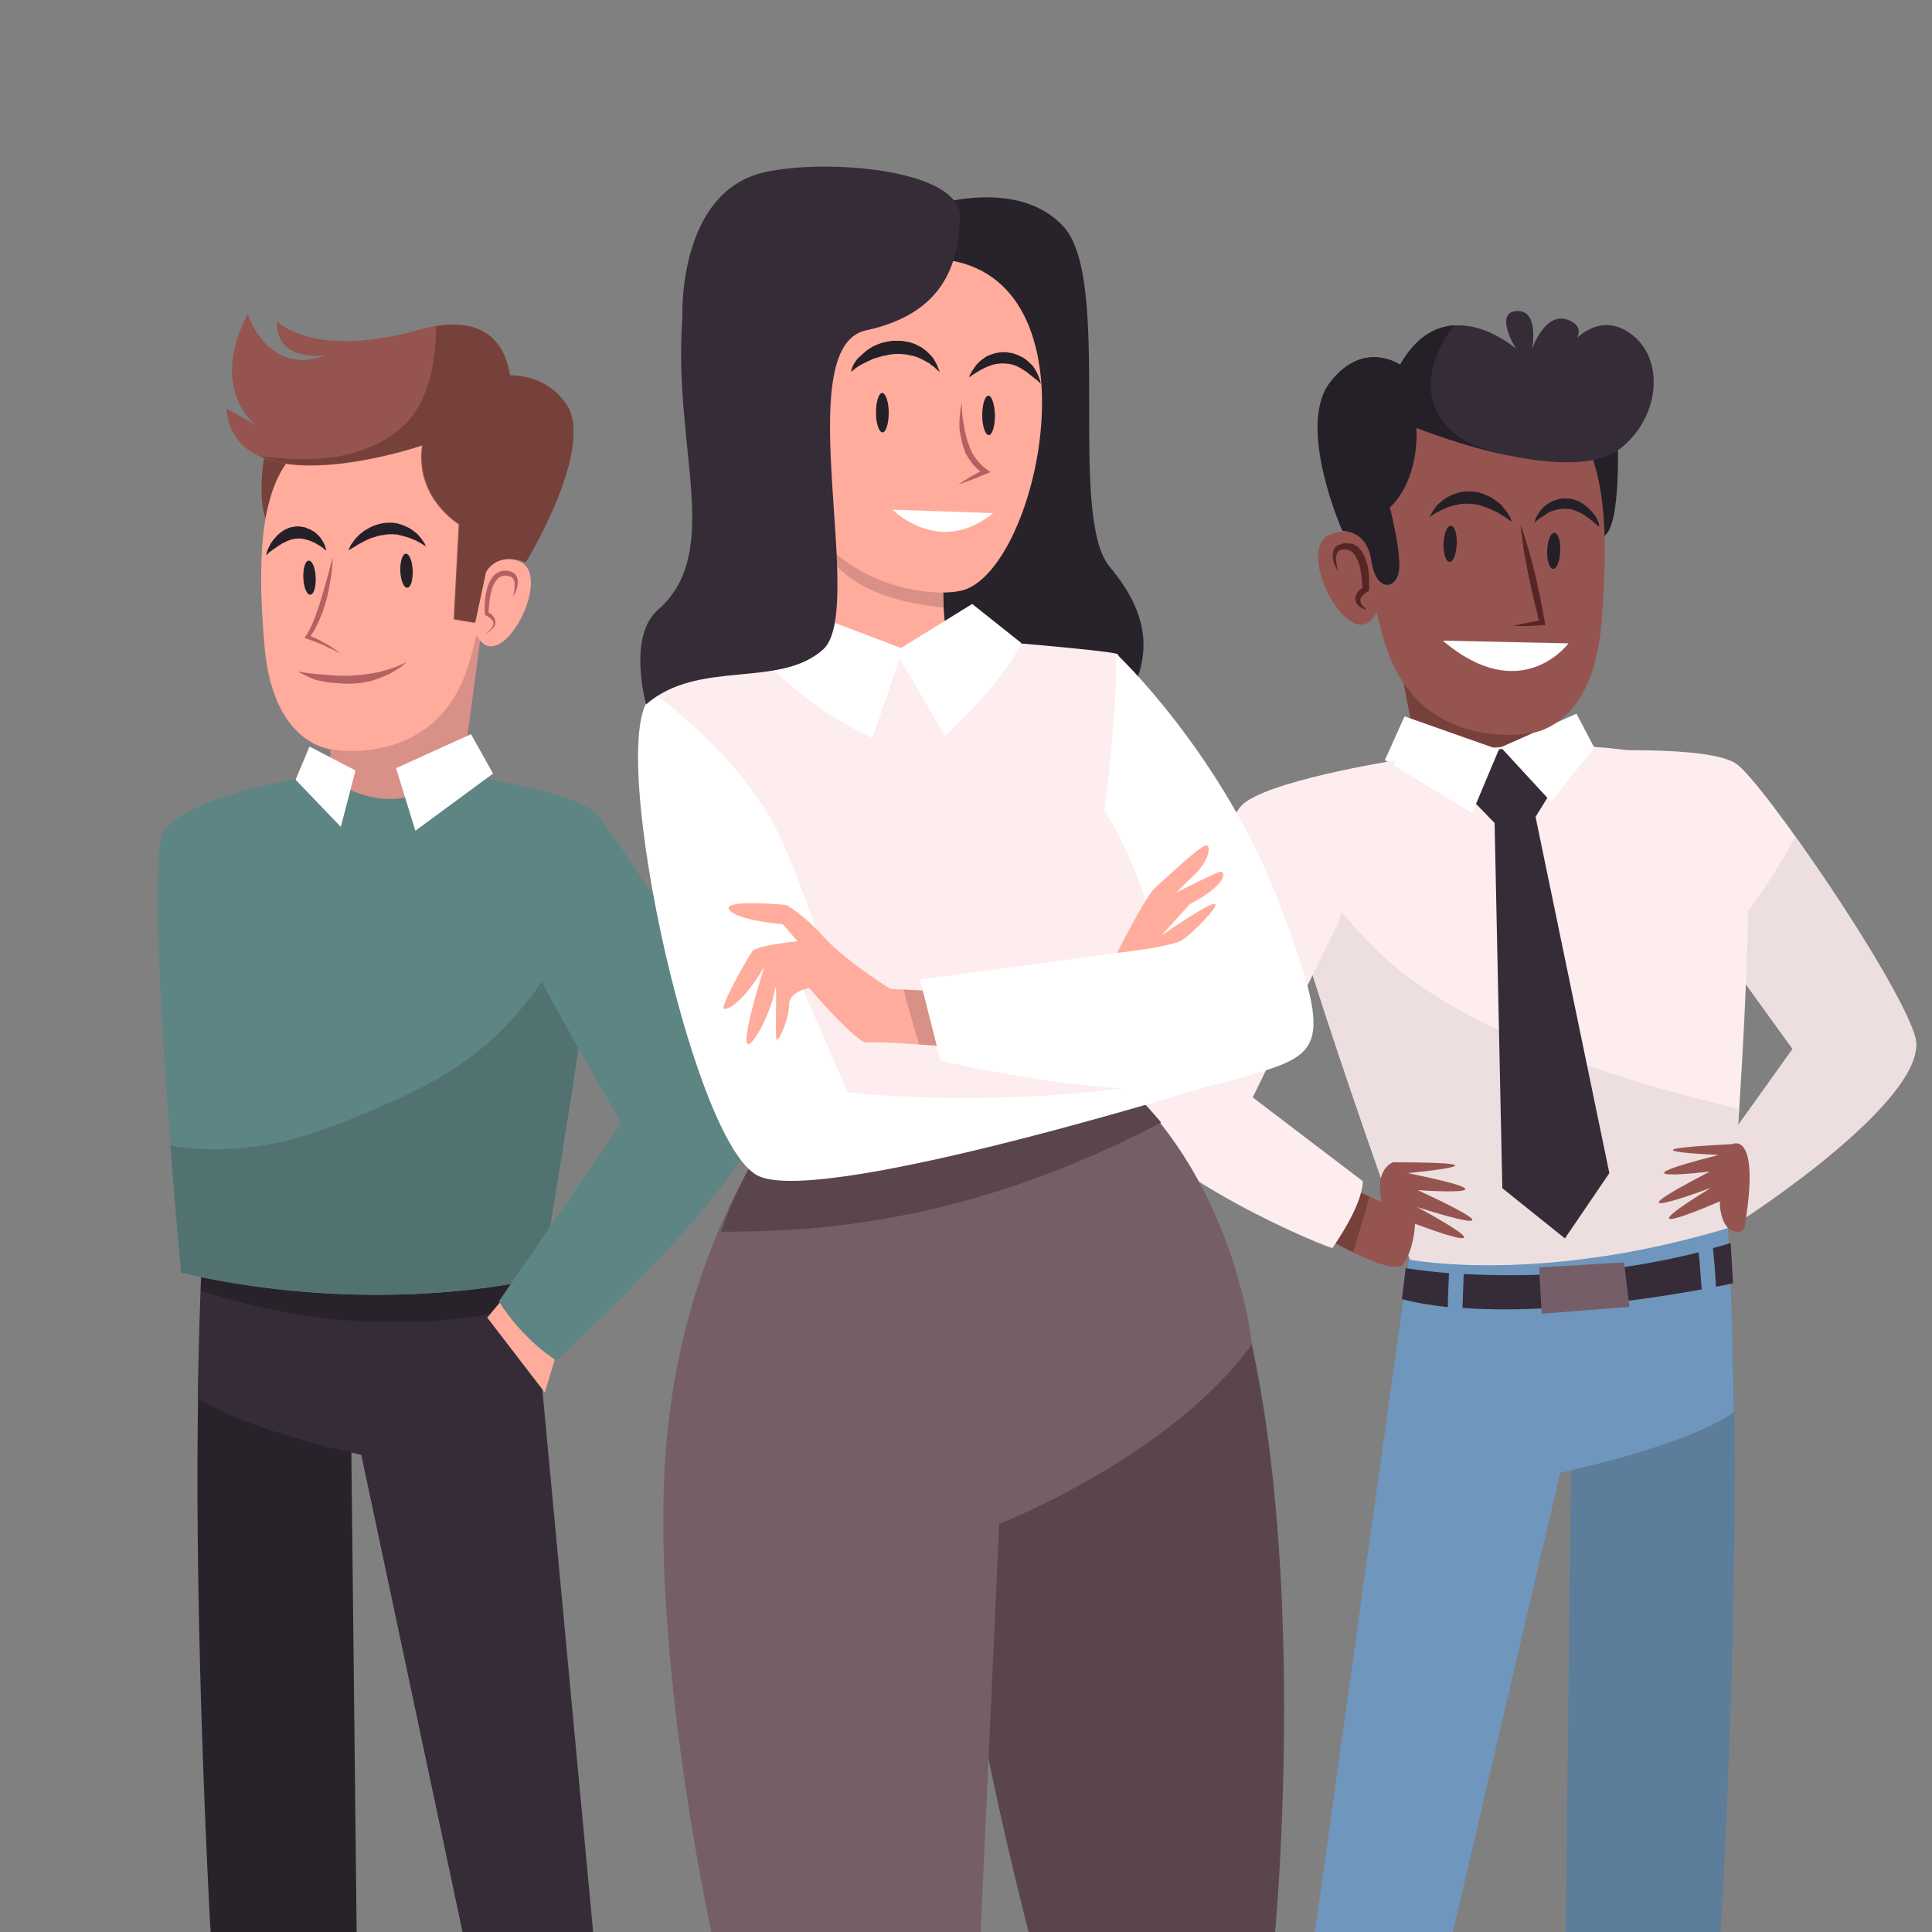 <svg width="347" height="347" viewBox="0 0 347 347" fill="none" xmlns="http://www.w3.org/2000/svg">
<rect x="0" y="0" width="347" height="347" fill="#808080" stroke="none"/>
<g clip-path="url(#clip0_765_3095)">
<path d="M47.747 80.296C47.747 80.296 45.665 90.498 48.302 94.245C50.87 97.993 55.103 80.851 55.103 80.851L47.747 80.296Z" fill="#76413B"/>
<path d="M87.166 108.195L82.516 142.895L59.198 146.712L59.406 129.917L87.166 108.195Z" fill="#D89087"/>
<path d="M59.892 134.636C59.892 134.636 78.63 138.037 84.252 119.09C89.873 100.144 89.11 77.034 69.261 76.34C49.413 75.577 45.041 88.346 47.539 116.384C49.205 134.289 59.892 134.636 59.892 134.636Z" fill="#FFAC9D"/>
<path d="M86.056 106.043C86.056 106.043 86.611 98.479 93.135 100.769C99.658 103.059 90.15 121.381 85.917 114.579C81.684 107.778 86.056 106.043 86.056 106.043Z" fill="#FFAC9D"/>
<path d="M94.314 101.046C94.314 101.046 89.734 98.826 87.166 102.781L85.223 111.873L81.475 111.248L82.378 94.176C82.378 94.176 74.466 89.457 75.785 80.018C75.785 80.018 42.195 91.539 40.668 73.356L45.873 76.271C45.873 76.271 37.407 69.955 44.485 56.422C44.485 56.422 48.094 67.804 58.574 63.779C58.574 63.779 49.551 65.375 49.76 57.741C49.76 57.741 56.283 64.542 75.091 59.268C93.898 53.993 91.677 71.898 91.677 71.898L86.195 68.29C86.195 68.29 95.703 64.542 101.463 72.245C107.292 80.018 94.314 101.046 94.314 101.046Z" fill="#965450"/>
<path d="M101.532 72.315C98.617 68.428 94.731 67.457 91.608 67.457C90.914 62.946 88.277 56.977 78.353 58.574C78.214 65.722 76.895 73.564 70.719 77.936C63.709 82.933 55.173 82.933 46.845 81.961C56.908 86.472 75.924 79.949 75.924 79.949C74.605 89.387 82.517 94.106 82.517 94.106L81.614 111.179L85.362 111.803L87.305 102.712C89.804 98.756 94.453 100.977 94.453 100.977C94.453 100.977 107.292 80.018 101.532 72.315Z" fill="#76413B"/>
<path d="M61.002 117.355C60.794 117.217 60.586 117.078 60.309 116.939C60.1 116.8 59.823 116.661 59.614 116.592C59.129 116.384 58.643 116.176 58.157 115.898C57.671 115.69 57.116 115.482 56.63 115.273L55.103 114.718L54.687 114.579L54.965 114.163C55.659 113.122 56.145 112.012 56.561 110.901C56.977 109.721 57.394 108.542 57.741 107.362C58.088 106.182 58.435 104.933 58.782 103.753L59.753 100.075C59.753 101.324 59.614 102.643 59.406 103.892C59.198 105.141 58.99 106.39 58.643 107.639C58.296 108.889 57.949 110.068 57.394 111.248C57.185 111.873 56.839 112.428 56.561 112.983C56.283 113.538 55.867 114.094 55.45 114.579L55.312 114.024L56.839 114.718C57.324 114.926 57.81 115.204 58.296 115.482C58.782 115.759 59.267 116.037 59.684 116.314C59.892 116.453 60.17 116.592 60.378 116.8C60.656 117.008 60.864 117.147 61.002 117.355Z" fill="#B26262"/>
<path d="M62.599 98.826C62.599 98.826 62.668 98.548 62.876 98.201C62.946 97.993 63.085 97.715 63.293 97.507C63.501 97.229 63.709 96.882 63.987 96.605C64.264 96.327 64.542 95.98 64.958 95.703C65.305 95.356 65.722 95.147 66.208 94.87C66.416 94.731 66.693 94.662 66.902 94.523L67.249 94.384L67.665 94.245C68.22 94.037 68.775 93.968 69.331 93.898C69.886 93.898 70.51 93.829 71.066 93.968L71.482 94.037L71.898 94.176C72.176 94.245 72.454 94.315 72.662 94.453C73.148 94.662 73.633 94.87 73.98 95.147C74.397 95.425 74.744 95.703 75.021 95.98C75.299 96.258 75.507 96.535 75.715 96.813C75.924 97.091 76.062 97.299 76.201 97.507C76.409 97.923 76.548 98.132 76.548 98.132C76.548 98.132 76.271 97.993 75.924 97.784C75.715 97.646 75.507 97.507 75.23 97.368C74.952 97.229 74.674 97.021 74.327 96.952C73.98 96.813 73.633 96.605 73.286 96.535C72.939 96.397 72.523 96.327 72.107 96.188C71.898 96.119 71.69 96.119 71.482 96.049C71.274 95.98 71.066 95.98 70.857 95.98C70.441 95.911 70.025 95.98 69.539 95.98C69.122 96.05 68.637 96.119 68.22 96.188C67.804 96.258 67.387 96.466 66.971 96.535C66.555 96.674 66.208 96.813 65.791 97.021C65.444 97.16 65.097 97.368 64.75 97.576C64.403 97.715 64.126 97.923 63.917 98.062C63.64 98.201 63.432 98.34 63.223 98.478C62.876 98.687 62.599 98.826 62.599 98.826Z" fill="#252028"/>
<path d="M47.816 99.728C47.816 99.728 47.886 99.52 47.955 99.103C48.025 98.895 48.094 98.687 48.233 98.409C48.372 98.132 48.511 97.854 48.649 97.576C48.858 97.299 49.066 96.952 49.343 96.674C49.482 96.535 49.621 96.397 49.76 96.188C49.898 96.05 50.107 95.911 50.245 95.772C50.384 95.633 50.593 95.494 50.801 95.356C51.009 95.217 51.217 95.078 51.425 95.009C51.633 94.939 51.911 94.8 52.119 94.731L52.883 94.592C53.368 94.523 53.924 94.523 54.41 94.662C54.687 94.662 54.895 94.731 55.103 94.87C55.312 94.939 55.589 95.009 55.797 95.147C56.006 95.286 56.214 95.356 56.422 95.494C56.63 95.633 56.769 95.772 56.908 95.911C57.255 96.188 57.463 96.466 57.671 96.744C57.88 97.021 58.018 97.299 58.157 97.576C58.296 97.785 58.365 98.062 58.435 98.27C58.574 98.617 58.643 98.895 58.643 98.895C58.643 98.895 58.435 98.756 58.157 98.548C58.018 98.409 57.81 98.27 57.602 98.132C57.394 97.993 57.116 97.854 56.908 97.715C56.63 97.576 56.353 97.368 56.075 97.299C55.936 97.229 55.797 97.16 55.589 97.091C55.45 97.021 55.242 97.021 55.103 96.952C54.965 96.882 54.757 96.882 54.618 96.813C54.479 96.813 54.271 96.744 54.132 96.744C53.785 96.674 53.438 96.744 53.16 96.744L52.675 96.813L52.189 96.952C51.842 97.091 51.495 97.16 51.217 97.368C51.078 97.438 50.87 97.507 50.731 97.576C50.593 97.646 50.454 97.785 50.315 97.854C50.037 97.993 49.76 98.201 49.482 98.409C49.205 98.548 48.996 98.756 48.788 98.895C48.58 99.034 48.372 99.173 48.233 99.311C48.025 99.658 47.816 99.728 47.816 99.728Z" fill="#252028"/>
<path d="M71.898 102.573C71.968 104.239 72.523 105.627 73.148 105.557C73.772 105.557 74.189 104.169 74.119 102.434C74.05 100.769 73.495 99.381 72.87 99.45C72.315 99.45 71.829 100.838 71.898 102.573Z" fill="#252028"/>
<path d="M54.479 103.822C54.548 105.488 55.104 106.876 55.728 106.807C56.353 106.807 56.769 105.419 56.7 103.684C56.63 102.018 56.075 100.63 55.451 100.699C54.826 100.699 54.41 102.087 54.479 103.822Z" fill="#252028"/>
<path d="M53.507 120.617C53.507 120.617 53.854 120.687 54.34 120.756C54.895 120.825 55.659 120.964 56.63 121.034C57.116 121.103 57.602 121.103 58.157 121.172C58.712 121.242 59.267 121.242 59.823 121.311C60.378 121.381 61.002 121.311 61.627 121.381C62.252 121.381 62.876 121.381 63.501 121.311C64.126 121.242 64.75 121.242 65.305 121.172C65.583 121.103 65.93 121.103 66.207 121.034C66.485 121.034 66.763 120.895 67.04 120.895C67.318 120.825 67.596 120.756 67.873 120.756C68.151 120.687 68.428 120.617 68.636 120.548C69.122 120.409 69.677 120.27 70.094 120.131C70.51 119.993 70.927 119.854 71.274 119.715C71.621 119.576 71.898 119.437 72.176 119.299C72.662 119.09 73.009 118.952 73.009 118.952C73.009 118.952 72.8 119.16 72.315 119.507C72.106 119.715 71.829 119.923 71.482 120.131C71.135 120.34 70.788 120.548 70.302 120.825C69.886 121.103 69.4 121.242 68.845 121.519C68.567 121.589 68.29 121.728 68.012 121.866C67.734 121.936 67.457 122.005 67.179 122.144C66.624 122.352 65.999 122.422 65.375 122.56C64.75 122.699 64.126 122.699 63.431 122.769C62.807 122.838 62.113 122.769 61.488 122.769C60.864 122.699 60.239 122.699 59.614 122.63C58.99 122.56 58.435 122.491 57.88 122.352C57.324 122.283 56.839 122.144 56.353 122.005C54.618 121.242 53.507 120.617 53.507 120.617Z" fill="#B26262"/>
<path d="M87.236 113.747C87.444 113.608 87.583 113.538 87.722 113.4C87.86 113.261 87.999 113.122 88.138 112.983C88.277 112.844 88.416 112.706 88.485 112.497C88.554 112.359 88.624 112.15 88.624 112.012C88.624 111.942 88.624 111.873 88.624 111.803C88.624 111.734 88.624 111.665 88.554 111.595C88.485 111.526 88.485 111.456 88.416 111.387L88.207 111.179C88.138 111.109 88.069 111.04 87.999 110.971C87.93 110.901 87.86 110.832 87.791 110.832L87.305 110.554L87.097 110.415V110.207C87.028 109.583 87.028 108.958 87.097 108.333C87.097 107.709 87.166 107.084 87.305 106.46C87.444 105.835 87.583 105.21 87.86 104.655C88.138 104.1 88.485 103.475 89.04 103.059C89.318 102.851 89.665 102.712 90.012 102.573C90.22 102.504 90.359 102.504 90.567 102.504H90.706C90.775 102.504 90.706 102.504 90.775 102.504H90.845H91.053C91.33 102.504 91.747 102.643 92.024 102.781C92.371 102.92 92.649 103.198 92.788 103.545C92.996 103.892 92.996 104.239 92.996 104.586C92.996 104.933 92.927 105.21 92.857 105.557C92.718 106.182 92.441 106.737 92.094 107.223C92.302 106.668 92.371 106.043 92.441 105.488C92.441 105.21 92.441 104.933 92.441 104.655C92.371 104.378 92.302 104.1 92.163 103.961C92.024 103.753 91.816 103.614 91.608 103.545C91.4 103.475 91.192 103.406 90.845 103.406H90.636H90.567H90.498C90.359 103.406 90.289 103.475 90.151 103.475C89.942 103.545 89.734 103.684 89.526 103.822C89.179 104.169 88.832 104.586 88.624 105.072C88.416 105.557 88.277 106.113 88.138 106.668C87.999 107.223 87.93 107.778 87.86 108.403C87.791 108.958 87.791 109.583 87.722 110.138L87.513 109.791L88.069 110.207C88.138 110.277 88.207 110.346 88.346 110.415C88.416 110.485 88.485 110.554 88.554 110.693L88.763 110.971C88.832 111.04 88.832 111.179 88.901 111.318C88.971 111.456 88.971 111.526 88.971 111.665C88.971 111.803 88.971 111.942 88.971 112.012C88.901 112.289 88.832 112.497 88.693 112.636C88.554 112.844 88.416 112.983 88.207 113.122C87.999 113.4 87.652 113.608 87.236 113.747Z" fill="#B26262"/>
<path d="M63.015 252.755L64.056 347H37.823C37.823 347 30.883 225.828 40.807 195.083C48.996 169.544 63.015 252.755 63.015 252.755Z" fill="#28222B"/>
<path d="M94.523 218.749L106.529 347H83.072L64.889 261.291C64.889 261.291 44.208 256.988 35.533 251.02C35.533 251.02 36.019 211.878 38.1 209.657C40.252 207.506 94.523 218.749 94.523 218.749Z" fill="#352C38"/>
<path d="M96.049 234.294L94.523 218.749C94.523 218.749 40.252 207.506 38.17 209.657C37.129 210.768 36.435 221.525 36.088 231.796C47.053 235.474 70.371 241.096 96.049 234.294Z" fill="#28222B"/>
<path d="M81.406 139.008C81.406 139.008 105.488 142.062 108.056 147.197C110.624 152.333 97.229 229.506 97.229 229.506C97.229 229.506 68.775 236.932 32.549 228.604C32.549 228.604 25.678 155.109 29.426 149.279C31.924 145.393 43.236 141.021 57.88 139.355C70.649 146.85 75.021 142.617 81.406 139.008Z" fill="#5D8584"/>
<path d="M103.267 166.629C98.478 175.513 92.302 184.257 84.043 190.225C79.394 193.557 74.397 196.194 69.122 198.415C63.223 200.982 57.185 203.55 50.87 205.008C44.069 206.534 37.198 206.881 30.605 205.771C31.577 218.679 32.548 228.604 32.548 228.604C68.845 236.932 97.229 229.506 97.229 229.506C97.229 229.506 106.39 176.692 108.125 155.525C106.945 159.62 105.002 163.506 103.267 166.629Z" fill="#517270"/>
<path d="M88.554 138.939L74.605 149.21L71.135 137.967L84.599 131.86L88.554 138.939Z" fill="white"/>
<path d="M53.091 140.049L61.211 148.516L63.848 138.384L55.589 134.081L53.091 140.049Z" fill="white"/>
<path d="M91.261 232.143L87.513 236.654L97.854 250.118L100.908 239.916L91.261 232.143Z" fill="#FFAC9D"/>
<path d="M108.056 147.197C108.056 147.197 137.204 188.282 136.718 199.733C136.232 211.184 99.936 244.357 99.936 244.357C99.936 244.357 94.176 240.957 89.595 233.739L111.595 201.676C111.595 201.676 97.299 177.178 96.258 173.986C95.217 170.793 98.548 144.838 108.056 147.197Z" fill="#5D8584"/>
<path d="M282.25 255.461L281.209 347H309.038C309.038 347 316.395 226.938 305.985 194.251C297.31 167.115 282.25 255.461 282.25 255.461Z" fill="#5C7E9B"/>
<path d="M253.31 224.37L236.168 347H260.944L280.237 264.483C280.237 264.483 302.237 259.972 311.398 253.657C311.398 253.657 310.981 212.086 308.761 209.727C306.54 207.506 253.31 224.37 253.31 224.37Z" fill="#6F96BD"/>
<path d="M260.25 228.673C255.323 228.257 252.477 227.771 252.477 227.771L251.783 233.323C254.351 234.017 257.127 234.433 260.042 234.78C260.042 232.698 260.181 230.686 260.25 228.673Z" fill="#352C38"/>
<path d="M308.205 231.102C310.149 230.755 311.259 230.477 311.259 230.477L310.843 223.26C309.732 223.607 308.691 223.884 307.65 224.162C307.928 226.522 308.067 228.812 308.205 231.102Z" fill="#352C38"/>
<path d="M305.082 224.925C288.079 229.228 272.603 229.367 262.887 228.812C262.818 230.824 262.748 232.906 262.679 234.919C278.086 236.029 296.477 233.253 305.638 231.588C305.429 229.367 305.36 227.146 305.082 224.925Z" fill="#352C38"/>
<path d="M276.42 227.632L276.906 235.96L292.66 234.711L291.688 226.73L276.42 227.632Z" fill="#765E69"/>
<path d="M285.234 134.914C285.234 134.914 307.095 133.803 311.884 137.204C316.672 140.604 340.823 175.651 343.946 186.131C347.069 196.61 314.59 218.194 310.843 220.345C310.843 220.345 309.871 211.254 308.761 206.881L322.016 188.352L302.168 161.008L285.234 134.914Z" fill="#FDEDEE"/>
<path d="M343.946 186.2C341.934 179.399 331.107 162.396 322.432 150.251C318.685 157.399 314.035 163.992 308.83 170.238L321.947 188.421L308.691 206.951C309.871 211.323 310.773 220.414 310.773 220.414C314.59 218.263 347.069 196.68 343.946 186.2Z" fill="#EDDFE0"/>
<path d="M251.159 117.911L255.461 140.119L278.78 136.926L278.641 124.157L251.159 117.911Z" fill="#76413B"/>
<path d="M256.294 135.885C256.294 135.885 231.102 141.437 228.881 147.128C226.66 152.819 253.241 226.175 253.241 226.175C253.241 226.175 276.628 230.755 310.843 220.345C310.843 220.345 316.88 147.475 312.3 141.645C307.72 135.885 282.527 130.958 256.294 135.885Z" fill="#FDEDEE"/>
<path d="M280.862 189.809C268.3 185.02 255.739 179.33 246.231 169.614C241.373 164.686 237.279 159.342 233.462 153.582C232.004 151.361 230.547 149.21 228.951 147.059C228.951 147.128 228.881 147.128 228.881 147.197C226.66 152.888 253.241 226.244 253.241 226.244C253.241 226.244 276.628 230.824 310.843 220.414C310.843 220.414 311.606 211.254 312.369 199.178C301.682 196.61 291.133 193.695 280.862 189.809Z" fill="#EDDFE0"/>
<path d="M264.206 143.45L268.439 147.822L269.827 213.405L281.07 222.427L289.051 210.698L275.796 146.712L280.445 139.216L271.979 134.011L265.663 135.399L264.206 143.45Z" fill="#352C38"/>
<path d="M248.73 136.51L264.414 146.018L269.203 134.636L252.269 128.668L248.73 136.51Z" fill="white"/>
<path d="M286.344 134.289L278.572 144.005L269.55 134.22L283.152 128.182L286.344 134.289Z" fill="white"/>
<path d="M235.197 220.623C235.197 220.623 250.187 229.922 252.13 226.938C254.073 223.954 254.143 219.79 254.143 219.79C254.143 219.79 273.714 227.285 254.559 216.806C254.559 216.806 276.767 224.023 254.629 213.752C254.629 213.752 275.032 215.209 252.824 210.698C252.824 210.698 273.644 208.755 250.187 208.755C250.187 208.755 246.786 209.866 248.174 215.903L236.168 210.421L235.197 220.623Z" fill="#965450"/>
<path d="M245.954 214.932L236.168 210.421L235.266 220.623C235.266 220.623 239.014 222.982 243.039 224.925C243.941 221.594 245.121 218.332 245.954 214.932Z" fill="#76413B"/>
<path d="M250.603 136.579C250.603 136.579 226.73 140.327 222.843 144.838C218.957 149.279 202.093 186.061 201.538 197.027C200.982 207.992 235.127 222.913 239.291 224.162C239.291 224.162 244.704 216.667 244.774 212.156L224.995 197.096L240.263 165.935L250.603 136.579Z" fill="#FDEDEE"/>
<path d="M311.12 205.493C288.635 206.604 308.691 207.437 308.691 207.437C287.594 212.78 307.095 210.421 307.095 210.421C286.344 221.178 307.303 213.336 307.303 213.336C289.467 224.301 308.899 215.765 308.899 215.765C308.899 215.765 308.761 218.61 310.218 220.414C310.704 221.039 313.202 222.149 313.41 219.998C316.186 202.856 311.12 205.493 311.12 205.493Z" fill="#965450"/>
<path d="M290.508 77.659C290.508 77.659 291.341 94.731 288.01 96.327C284.679 97.923 284.054 81.545 284.054 81.545L290.508 77.659Z" fill="#252028"/>
<path d="M274.546 131.721C274.546 131.721 254.629 135.399 248.66 115.273C242.622 95.147 243.386 70.649 264.414 69.816C285.512 68.984 290.161 82.447 287.594 112.289C285.928 131.305 274.546 131.721 274.546 131.721Z" fill="#965450"/>
<path d="M246.648 101.463C246.648 101.463 246.023 93.482 239.083 95.911C232.143 98.34 242.345 117.772 246.856 110.624C251.367 103.337 246.648 101.463 246.648 101.463Z" fill="#965450"/>
<path d="M241.165 95.356C241.165 95.356 245.537 95.078 246.37 100.699C247.202 106.321 250.672 105.835 251.228 102.781C251.852 99.728 249.631 91.122 249.631 91.122C249.631 91.122 254.767 87.028 254.42 76.826C254.42 76.826 282.041 87.999 291.271 80.365C298.42 74.466 298.975 63.917 292.521 59.684C286.066 55.381 281 63.154 281 63.154C281 63.154 286.136 59.406 281.833 57.533C277.53 55.659 275.171 62.668 275.171 62.668C275.171 62.668 276.559 55.589 272.395 55.867C268.231 56.145 272.256 62.599 272.256 62.599C272.256 62.599 259.556 51.495 251.505 65.514C251.505 65.514 244.843 60.864 238.874 68.775C232.906 76.687 241.165 95.356 241.165 95.356Z" fill="#352C38"/>
<path d="M254.351 76.826C254.351 76.826 262.401 80.088 271.215 81.892C267.468 80.99 263.095 79.879 260.319 77.034C254.767 71.413 256.919 64.056 261.152 58.435C257.821 58.643 254.351 60.447 251.436 65.514C251.436 65.514 244.774 60.864 238.805 68.775C232.837 76.687 241.096 95.356 241.096 95.356C241.096 95.356 245.468 95.078 246.301 100.699C247.133 106.321 250.603 105.835 251.159 102.781C251.783 99.728 249.562 91.122 249.562 91.122C249.562 91.122 254.767 87.028 254.351 76.826Z" fill="#252028"/>
<path d="M259.14 115.065L281.695 115.551C281.695 115.62 273.158 127.002 259.14 115.065Z" fill="white"/>
<path d="M271.701 112.428C272.603 112.22 273.436 112.012 274.338 111.873C275.24 111.665 276.143 111.526 276.975 111.387L276.559 111.942C276.351 111.248 276.143 110.485 276.004 109.791C275.796 109.027 275.657 108.333 275.449 107.57C275.31 106.807 275.102 106.113 274.963 105.349L274.477 103.128C274.199 101.671 273.922 100.144 273.644 98.687C273.436 97.229 273.228 95.703 273.089 94.176C273.644 95.633 274.061 97.021 274.477 98.479C274.893 99.936 275.24 101.393 275.657 102.851L276.143 105.072C276.281 105.835 276.49 106.529 276.628 107.292C276.767 108.056 276.906 108.75 277.045 109.513C277.184 110.277 277.322 110.971 277.461 111.734L277.531 112.289H277.045C276.143 112.359 275.24 112.359 274.338 112.428C273.505 112.428 272.603 112.428 271.701 112.428Z" fill="#562626"/>
<path d="M271.493 93.69C271.493 93.69 271.215 93.551 270.868 93.274C270.66 93.135 270.452 92.996 270.174 92.788C269.896 92.649 269.619 92.441 269.272 92.233C268.925 92.024 268.578 91.816 268.162 91.677C267.815 91.469 267.329 91.33 266.912 91.122C266.496 90.983 266.01 90.775 265.594 90.706C265.108 90.567 264.692 90.567 264.206 90.498C263.72 90.498 263.304 90.428 262.818 90.498C262.61 90.498 262.332 90.498 262.124 90.567C261.916 90.636 261.638 90.636 261.43 90.706C261.013 90.845 260.597 90.914 260.181 91.053C259.764 91.192 259.417 91.4 259.07 91.539C258.723 91.677 258.446 91.886 258.099 92.024C257.821 92.163 257.543 92.302 257.405 92.441C256.988 92.718 256.78 92.857 256.78 92.857C256.78 92.857 256.919 92.58 257.127 92.163C257.266 91.955 257.405 91.677 257.613 91.4C257.821 91.122 258.029 90.775 258.376 90.498C258.723 90.22 259.07 89.873 259.487 89.595C259.695 89.457 259.903 89.318 260.181 89.179C260.389 89.04 260.666 88.971 260.944 88.832C261.222 88.693 261.499 88.624 261.777 88.554L262.193 88.416L262.61 88.346C263.165 88.207 263.789 88.277 264.414 88.277C265.039 88.346 265.594 88.416 266.149 88.624L266.565 88.763L266.982 88.971C267.259 89.11 267.537 89.179 267.745 89.318C268.231 89.595 268.647 89.873 269.064 90.22C269.48 90.498 269.758 90.845 270.035 91.192C270.313 91.469 270.521 91.816 270.729 92.094C270.938 92.371 271.076 92.649 271.215 92.857C271.423 93.412 271.493 93.69 271.493 93.69Z" fill="#252028"/>
<path d="M287.246 94.662C287.246 94.662 287.038 94.523 286.761 94.245C286.622 94.106 286.414 93.968 286.205 93.759C285.997 93.621 285.789 93.412 285.511 93.204C285.234 92.996 284.956 92.788 284.679 92.58C284.54 92.51 284.401 92.371 284.193 92.302C284.054 92.233 283.846 92.094 283.707 92.024C283.568 91.955 283.36 91.886 283.221 91.816C283.013 91.747 282.874 91.677 282.666 91.608C282.458 91.539 282.319 91.469 282.111 91.469L281.556 91.4C281.209 91.4 280.792 91.33 280.445 91.4C280.237 91.4 280.098 91.469 279.89 91.469C279.682 91.539 279.543 91.539 279.335 91.608C279.196 91.677 278.988 91.747 278.849 91.747C278.71 91.816 278.502 91.886 278.363 91.955C278.224 92.024 278.016 92.094 277.877 92.233C277.739 92.302 277.6 92.371 277.461 92.51C277.183 92.718 276.975 92.857 276.698 92.996C276.489 93.135 276.281 93.343 276.142 93.412C275.795 93.69 275.587 93.829 275.587 93.829C275.587 93.829 275.657 93.621 275.795 93.204C275.865 92.996 275.934 92.788 276.142 92.51C276.281 92.233 276.489 91.955 276.698 91.677C276.975 91.4 277.183 91.053 277.53 90.845C277.669 90.706 277.877 90.567 278.086 90.428C278.294 90.289 278.502 90.22 278.71 90.081C278.918 89.942 279.196 89.873 279.404 89.804C279.612 89.734 279.89 89.665 280.168 89.595C280.653 89.457 281.209 89.526 281.764 89.526L282.527 89.665C282.805 89.734 283.013 89.873 283.291 89.942C283.568 90.012 283.776 90.151 283.985 90.289C284.193 90.428 284.401 90.498 284.609 90.706C284.817 90.845 284.956 90.983 285.164 91.122C285.303 91.261 285.442 91.469 285.65 91.608C285.928 91.886 286.136 92.233 286.414 92.51C286.622 92.788 286.761 93.135 286.899 93.343C287.038 93.621 287.108 93.829 287.177 94.037C287.177 94.384 287.246 94.662 287.246 94.662Z" fill="#252028"/>
<path d="M261.638 97.715C261.569 99.52 261.013 100.977 260.319 100.908C259.695 100.908 259.209 99.381 259.278 97.646C259.348 95.841 259.903 94.384 260.597 94.453C261.291 94.453 261.707 95.911 261.638 97.715Z" fill="#252028"/>
<path d="M280.237 98.964C280.168 100.769 279.612 102.226 278.918 102.157C278.294 102.157 277.808 100.63 277.877 98.895C277.947 97.091 278.502 95.633 279.196 95.703C279.821 95.703 280.306 97.16 280.237 98.964Z" fill="#252028"/>
<path d="M245.468 109.583C245.051 109.444 244.635 109.236 244.288 109.027C244.08 108.889 243.941 108.75 243.802 108.542C243.663 108.333 243.524 108.125 243.455 107.848C243.455 107.709 243.386 107.57 243.455 107.431C243.455 107.292 243.455 107.154 243.524 107.015C243.594 106.876 243.594 106.737 243.663 106.668L243.871 106.321C243.941 106.182 244.01 106.113 244.149 106.043C244.218 105.974 244.288 105.835 244.427 105.766L244.982 105.349L244.704 105.766C244.704 105.141 244.635 104.516 244.565 103.892C244.496 103.267 244.427 102.643 244.288 102.087C244.149 101.463 244.01 100.908 243.733 100.422C243.594 100.144 243.455 99.936 243.316 99.658C243.177 99.45 242.969 99.242 242.83 99.103C242.622 98.964 242.414 98.826 242.206 98.756C242.067 98.756 241.998 98.687 241.859 98.687H241.789C241.859 98.687 241.789 98.687 241.859 98.687H241.789H241.581C241.234 98.687 241.026 98.756 240.818 98.756C240.61 98.826 240.401 98.964 240.263 99.173C240.124 99.381 240.054 99.589 239.985 99.867C239.916 100.144 239.916 100.422 239.985 100.769C240.054 101.393 240.193 102.018 240.332 102.643C239.985 102.087 239.707 101.532 239.499 100.838C239.43 100.491 239.36 100.144 239.36 99.797C239.36 99.45 239.43 99.034 239.569 98.687C239.707 98.34 240.054 98.062 240.471 97.854C240.818 97.715 241.304 97.576 241.581 97.576H241.789H241.859H241.928H241.998H242.136C242.345 97.576 242.553 97.646 242.692 97.646C243.108 97.715 243.455 97.923 243.733 98.132C244.357 98.617 244.774 99.242 245.051 99.867C245.329 100.491 245.537 101.185 245.676 101.81C245.815 102.434 245.884 103.128 245.884 103.822C245.884 104.516 245.953 105.141 245.884 105.835V106.113L245.676 106.251L245.19 106.529C245.121 106.598 245.051 106.668 244.982 106.737C244.912 106.807 244.843 106.876 244.774 106.945L244.565 107.154C244.496 107.223 244.496 107.292 244.427 107.362C244.357 107.431 244.357 107.501 244.357 107.57C244.357 107.639 244.357 107.709 244.357 107.778C244.357 107.848 244.357 107.917 244.357 108.056C244.357 108.125 244.427 108.195 244.427 108.333C244.496 108.542 244.635 108.68 244.774 108.819C244.912 108.958 245.051 109.097 245.259 109.236C245.121 109.305 245.259 109.444 245.468 109.583Z" fill="#562626"/>
<path d="M168.295 247.619C168.295 247.619 168.364 282.736 184.743 347H229.02C229.02 347 240.749 222.496 200.982 195.916C173.986 177.942 168.295 247.619 168.295 247.619Z" fill="#5B454C"/>
<path d="M146.989 192.655C146.989 192.655 123.879 214.932 119.784 258.169C116.314 294.881 127.765 347.001 127.765 347.001H176.137L179.468 273.714C179.468 273.714 210.282 261.638 224.856 241.443C224.856 241.443 221.802 210.491 198.831 192.1C175.86 173.57 146.989 192.655 146.989 192.655Z" fill="#765E69"/>
<path d="M208.547 201.607C205.84 198.345 202.648 195.083 198.9 192.03C175.929 173.569 147.059 192.654 147.059 192.654C147.059 192.654 135.538 203.62 129.5 221.247C141.923 221.108 171.14 221.317 208.547 201.607Z" fill="#5B454C"/>
<path d="M164.894 37.684C164.894 37.684 182.036 31.022 190.989 40.668C199.941 50.315 191.613 92.649 199.317 101.81C207.02 111.04 208.061 119.993 198.484 131.097C188.837 142.201 162.327 131.721 162.743 101.185C163.159 70.649 164.894 37.684 164.894 37.684Z" fill="#28222B"/>
<path d="M169.475 100.977C169.475 100.977 168.573 118.605 172.528 117.702C176.484 116.8 189.254 111.942 193.21 122.838C197.165 133.803 135.469 147.475 130.611 129.847C125.753 112.22 153.096 135.955 148.516 95.217C143.936 54.479 169.475 100.977 169.475 100.977Z" fill="#FFAC9D"/>
<path d="M148.932 100.422C150.806 102.296 152.749 104.031 155.109 105.28C159.481 107.57 164.409 108.611 169.475 109.097C169.267 105.002 169.475 100.977 169.475 100.977C169.475 100.977 143.936 54.479 148.516 95.217C148.724 97.091 148.863 98.826 148.932 100.422Z" fill="#D89087"/>
<path d="M139.563 71.551C139.563 71.551 140.049 43.653 169.197 46.567C198.345 49.552 186.408 103.198 172.528 106.113C164.894 107.778 138.731 103.614 139.563 71.551Z" fill="#FFAC9D"/>
<path d="M160.314 91.539C160.314 91.539 168.711 100.075 178.358 92.163L160.314 91.539Z" fill="white"/>
<path d="M172.737 72.315C172.737 72.87 172.806 73.495 172.806 74.05C172.875 74.605 172.875 75.16 173.014 75.715C173.084 75.993 173.084 76.271 173.153 76.548C173.222 76.826 173.222 77.103 173.292 77.381L173.5 78.214L173.708 79.047C173.778 79.324 173.916 79.602 173.986 79.81C174.055 80.088 174.194 80.296 174.263 80.573C174.402 80.851 174.472 81.059 174.61 81.337L175.027 82.031C175.166 82.239 175.374 82.447 175.513 82.655C175.651 82.864 175.86 83.072 176.068 83.28C176.276 83.488 176.415 83.696 176.623 83.835L177.248 84.321L177.872 84.807L177.178 85.084C175.513 85.778 173.847 86.472 172.112 87.028C173.639 85.987 175.166 85.154 176.762 84.252L176.692 85.015L175.929 84.529C175.651 84.39 175.443 84.113 175.235 83.905C175.027 83.696 174.749 83.488 174.61 83.211C174.402 82.933 174.263 82.725 174.055 82.447L173.569 81.684C173.431 81.406 173.292 81.129 173.222 80.851C173.084 80.573 173.014 80.296 172.945 80.018C172.875 79.741 172.737 79.463 172.737 79.185L172.528 78.283L172.39 77.381C172.32 77.103 172.32 76.826 172.32 76.479C172.32 76.201 172.32 75.924 172.32 75.577C172.39 74.605 172.459 73.495 172.737 72.315Z" fill="#B26262"/>
<path d="M168.781 66.832C168.781 66.832 168.503 66.624 168.156 66.277C167.948 66.069 167.74 65.861 167.393 65.652C167.254 65.583 167.115 65.444 166.976 65.305C166.907 65.236 166.838 65.167 166.768 65.167C166.699 65.097 166.56 65.097 166.491 65.028C166.144 64.82 165.727 64.611 165.311 64.403C165.103 64.334 164.894 64.195 164.686 64.126C164.478 64.056 164.2 63.987 163.992 63.917C163.784 63.848 163.506 63.848 163.229 63.779C162.951 63.709 162.743 63.64 162.465 63.64C162.188 63.64 161.98 63.57 161.702 63.57H160.939C160.661 63.57 160.383 63.64 160.175 63.64C159.898 63.64 159.62 63.709 159.412 63.779C159.134 63.848 158.926 63.848 158.648 63.917C158.371 63.987 158.163 64.056 157.885 64.126C157.607 64.195 157.399 64.264 157.191 64.334C156.983 64.403 156.705 64.473 156.497 64.611C156.081 64.82 155.664 64.958 155.317 65.167C155.109 65.236 154.97 65.375 154.762 65.444C154.623 65.514 154.415 65.652 154.276 65.722C153.999 65.93 153.721 66.069 153.513 66.277C153.096 66.624 152.819 66.763 152.819 66.763C152.819 66.763 152.888 66.485 153.096 65.93C153.166 65.652 153.374 65.375 153.582 65.028C153.721 64.889 153.79 64.681 153.929 64.542C154.068 64.403 154.207 64.195 154.415 64.056C154.762 63.709 155.178 63.362 155.595 63.015C155.803 62.807 156.081 62.738 156.289 62.529C156.566 62.391 156.775 62.182 157.052 62.113C157.33 61.974 157.607 61.835 157.885 61.766C158.163 61.627 158.51 61.558 158.787 61.488C159.065 61.419 159.412 61.35 159.759 61.28C160.106 61.28 160.383 61.141 160.73 61.211H161.702C162.049 61.211 162.396 61.28 162.674 61.35C163.021 61.35 163.298 61.488 163.645 61.558C163.923 61.697 164.27 61.697 164.547 61.905C164.825 62.044 165.103 62.182 165.38 62.321C165.658 62.46 165.866 62.668 166.074 62.807C166.56 63.154 166.907 63.57 167.254 63.917C167.601 64.264 167.809 64.681 168.017 65.028C168.226 65.375 168.364 65.652 168.434 65.93C168.711 66.555 168.781 66.832 168.781 66.832Z" fill="#252028"/>
<path d="M174.055 67.734C174.055 67.734 174.125 67.457 174.333 67.11C174.472 66.902 174.541 66.624 174.749 66.416C174.957 66.138 175.096 65.861 175.374 65.514C175.651 65.236 175.929 64.889 176.345 64.611C176.554 64.473 176.692 64.334 176.901 64.195C177.109 64.056 177.317 63.917 177.595 63.848C177.803 63.709 178.08 63.64 178.358 63.57L178.774 63.432C178.913 63.432 179.052 63.362 179.191 63.362C179.746 63.223 180.371 63.223 180.926 63.293L181.828 63.432C182.106 63.501 182.383 63.64 182.661 63.709C182.938 63.779 183.147 63.987 183.424 64.056C183.702 64.195 183.91 64.334 184.118 64.473C184.535 64.75 184.882 65.167 185.229 65.444C185.576 65.791 185.784 66.138 185.992 66.485C186.2 66.832 186.339 67.179 186.478 67.457C186.617 67.734 186.686 68.012 186.755 68.22C186.894 68.637 186.964 68.914 186.964 68.914C186.964 68.914 186.755 68.775 186.408 68.428C186.27 68.29 186.061 68.081 185.784 67.943C185.576 67.734 185.298 67.526 185.02 67.318C184.743 67.11 184.465 66.832 184.118 66.624C183.771 66.416 183.424 66.208 183.077 65.999C182.73 65.791 182.314 65.652 181.967 65.514C181.759 65.444 181.55 65.444 181.342 65.375L180.718 65.305C180.301 65.305 179.885 65.236 179.538 65.305C179.33 65.305 179.121 65.375 178.913 65.375C178.705 65.444 178.497 65.444 178.289 65.514C178.08 65.583 177.872 65.652 177.733 65.722C177.525 65.791 177.386 65.861 177.178 65.93C176.831 66.069 176.484 66.277 176.207 66.416C175.86 66.555 175.651 66.763 175.374 66.902C175.096 67.04 174.888 67.249 174.68 67.318C174.333 67.665 174.055 67.734 174.055 67.734Z" fill="#252028"/>
<path d="M159.62 74.119C159.62 76.062 159.134 77.659 158.51 77.659C157.885 77.659 157.33 76.062 157.33 74.119C157.33 72.176 157.816 70.58 158.44 70.58C159.065 70.58 159.62 72.176 159.62 74.119Z" fill="#252028"/>
<path d="M178.705 74.605C178.705 76.548 178.219 78.144 177.594 78.144C176.97 78.144 176.415 76.548 176.415 74.605C176.415 72.662 176.9 71.066 177.525 71.066C178.15 71.066 178.635 72.662 178.705 74.605Z" fill="#252028"/>
<path d="M139.425 117.98C139.425 117.98 117.217 121.658 116.037 126.516C114.788 131.374 147.961 199.733 147.961 199.733L209.31 191.197C209.31 191.197 212.642 161.424 199.317 142.617C199.317 142.617 202.648 117.98 200.566 117.425C198.415 116.8 179.885 115.273 179.885 115.273L161.98 116.523L139.425 117.98Z" fill="#FDEDEE"/>
<path d="M136.995 117.98C136.995 117.98 143.103 126.169 156.705 132.554L161.563 118.258L169.752 132.207C169.752 132.207 180.093 122.769 183.424 115.482L174.61 108.472L161.841 116.384L143.311 109.374L136.995 117.98Z" fill="white"/>
<path d="M117.633 124.712C117.633 124.712 132.901 135.677 139.494 149.071C146.087 162.535 150.876 181.897 150.876 181.897L220.484 179.607L222.011 193.557C222.011 193.557 148.585 216.736 136.302 211.254C124.018 205.84 107.778 128.598 117.633 124.712Z" fill="white"/>
<path d="M220.484 179.607L188.837 182.314L158.857 185.367L154.276 181.897L150.945 181.828C150.945 181.828 150.667 180.648 150.112 178.705L141.923 172.528L152.264 196.194C152.264 196.194 186.617 200.358 221.455 191.822L220.484 179.607Z" fill="#FDEDEE"/>
<path d="M167.323 178.011L159.898 177.595C159.898 177.595 152.194 172.875 148.03 168.364C143.866 163.784 141.16 162.535 141.16 162.535C141.16 162.535 129.709 161.424 130.958 163.368C132.207 165.311 140.604 166.005 140.604 166.005L143.242 169.058C143.242 169.058 135.955 169.752 135.122 170.863C134.289 171.973 129.015 181.203 130.125 181.203C131.235 181.203 133.873 179.399 137.273 173.639C137.273 173.639 133.803 184.535 134.081 187.033C134.358 189.531 138.384 182.314 139.078 178.219C139.772 174.055 139.078 186.478 139.494 186.755C139.91 187.033 141.715 183.008 141.715 180.509C141.715 178.011 145.324 177.456 145.324 177.456C145.324 177.456 153.999 187.519 155.664 187.241C157.33 186.964 170.169 187.935 170.169 187.935L167.323 178.011Z" fill="#FFAC9D"/>
<path d="M165.103 187.588C167.809 187.796 170.099 187.935 170.099 187.935L167.323 178.011L162.327 177.733C163.09 181.065 164.131 184.326 165.103 187.588Z" fill="#D89087"/>
<path d="M200.427 117.355C200.427 117.355 219.582 135.261 229.922 162.604C240.263 189.948 237.209 189.323 220.831 194.181C204.452 199.039 168.92 190.503 168.92 190.503L165.241 175.929L208.061 170.169C208.061 170.169 205.91 157.746 198.345 145.532C198.345 145.601 200.774 127.418 200.427 117.355Z" fill="white"/>
<path d="M200.635 171.14C200.635 171.14 205.702 161.077 207.367 159.551C209.102 158.024 216.112 151.292 216.806 151.847C217.569 152.402 216.806 154.97 214.515 157.122C212.225 159.273 206.951 164.617 206.951 164.617L207.09 162.465C207.09 162.465 218.402 156.566 219.235 156.566C220.067 156.566 220.553 158.787 213.683 162.396L208.616 168.017C208.616 168.017 216.875 162.257 218.124 162.327C219.373 162.396 214.099 167.74 212.295 168.85C210.56 170.03 200.635 171.14 200.635 171.14Z" fill="#FFAC9D"/>
<path d="M122.56 57.186C122.56 57.186 121.519 34.284 137.551 30.883C148.863 28.454 172.598 30.467 172.39 39.003C172.181 47.539 169.405 56.353 155.525 59.337C141.645 62.321 155.734 109.583 147.822 116.661C139.91 123.74 125.475 118.327 116.037 126.516C116.037 126.516 112.636 114.302 118.188 109.513C129.986 99.173 120.825 80.504 122.56 57.186Z" fill="#352C38"/>
</g>
<defs>
<clipPath id="clip0_765_3095">
<rect width="347" height="347" fill="white"/>
</clipPath>
</defs>
</svg>
